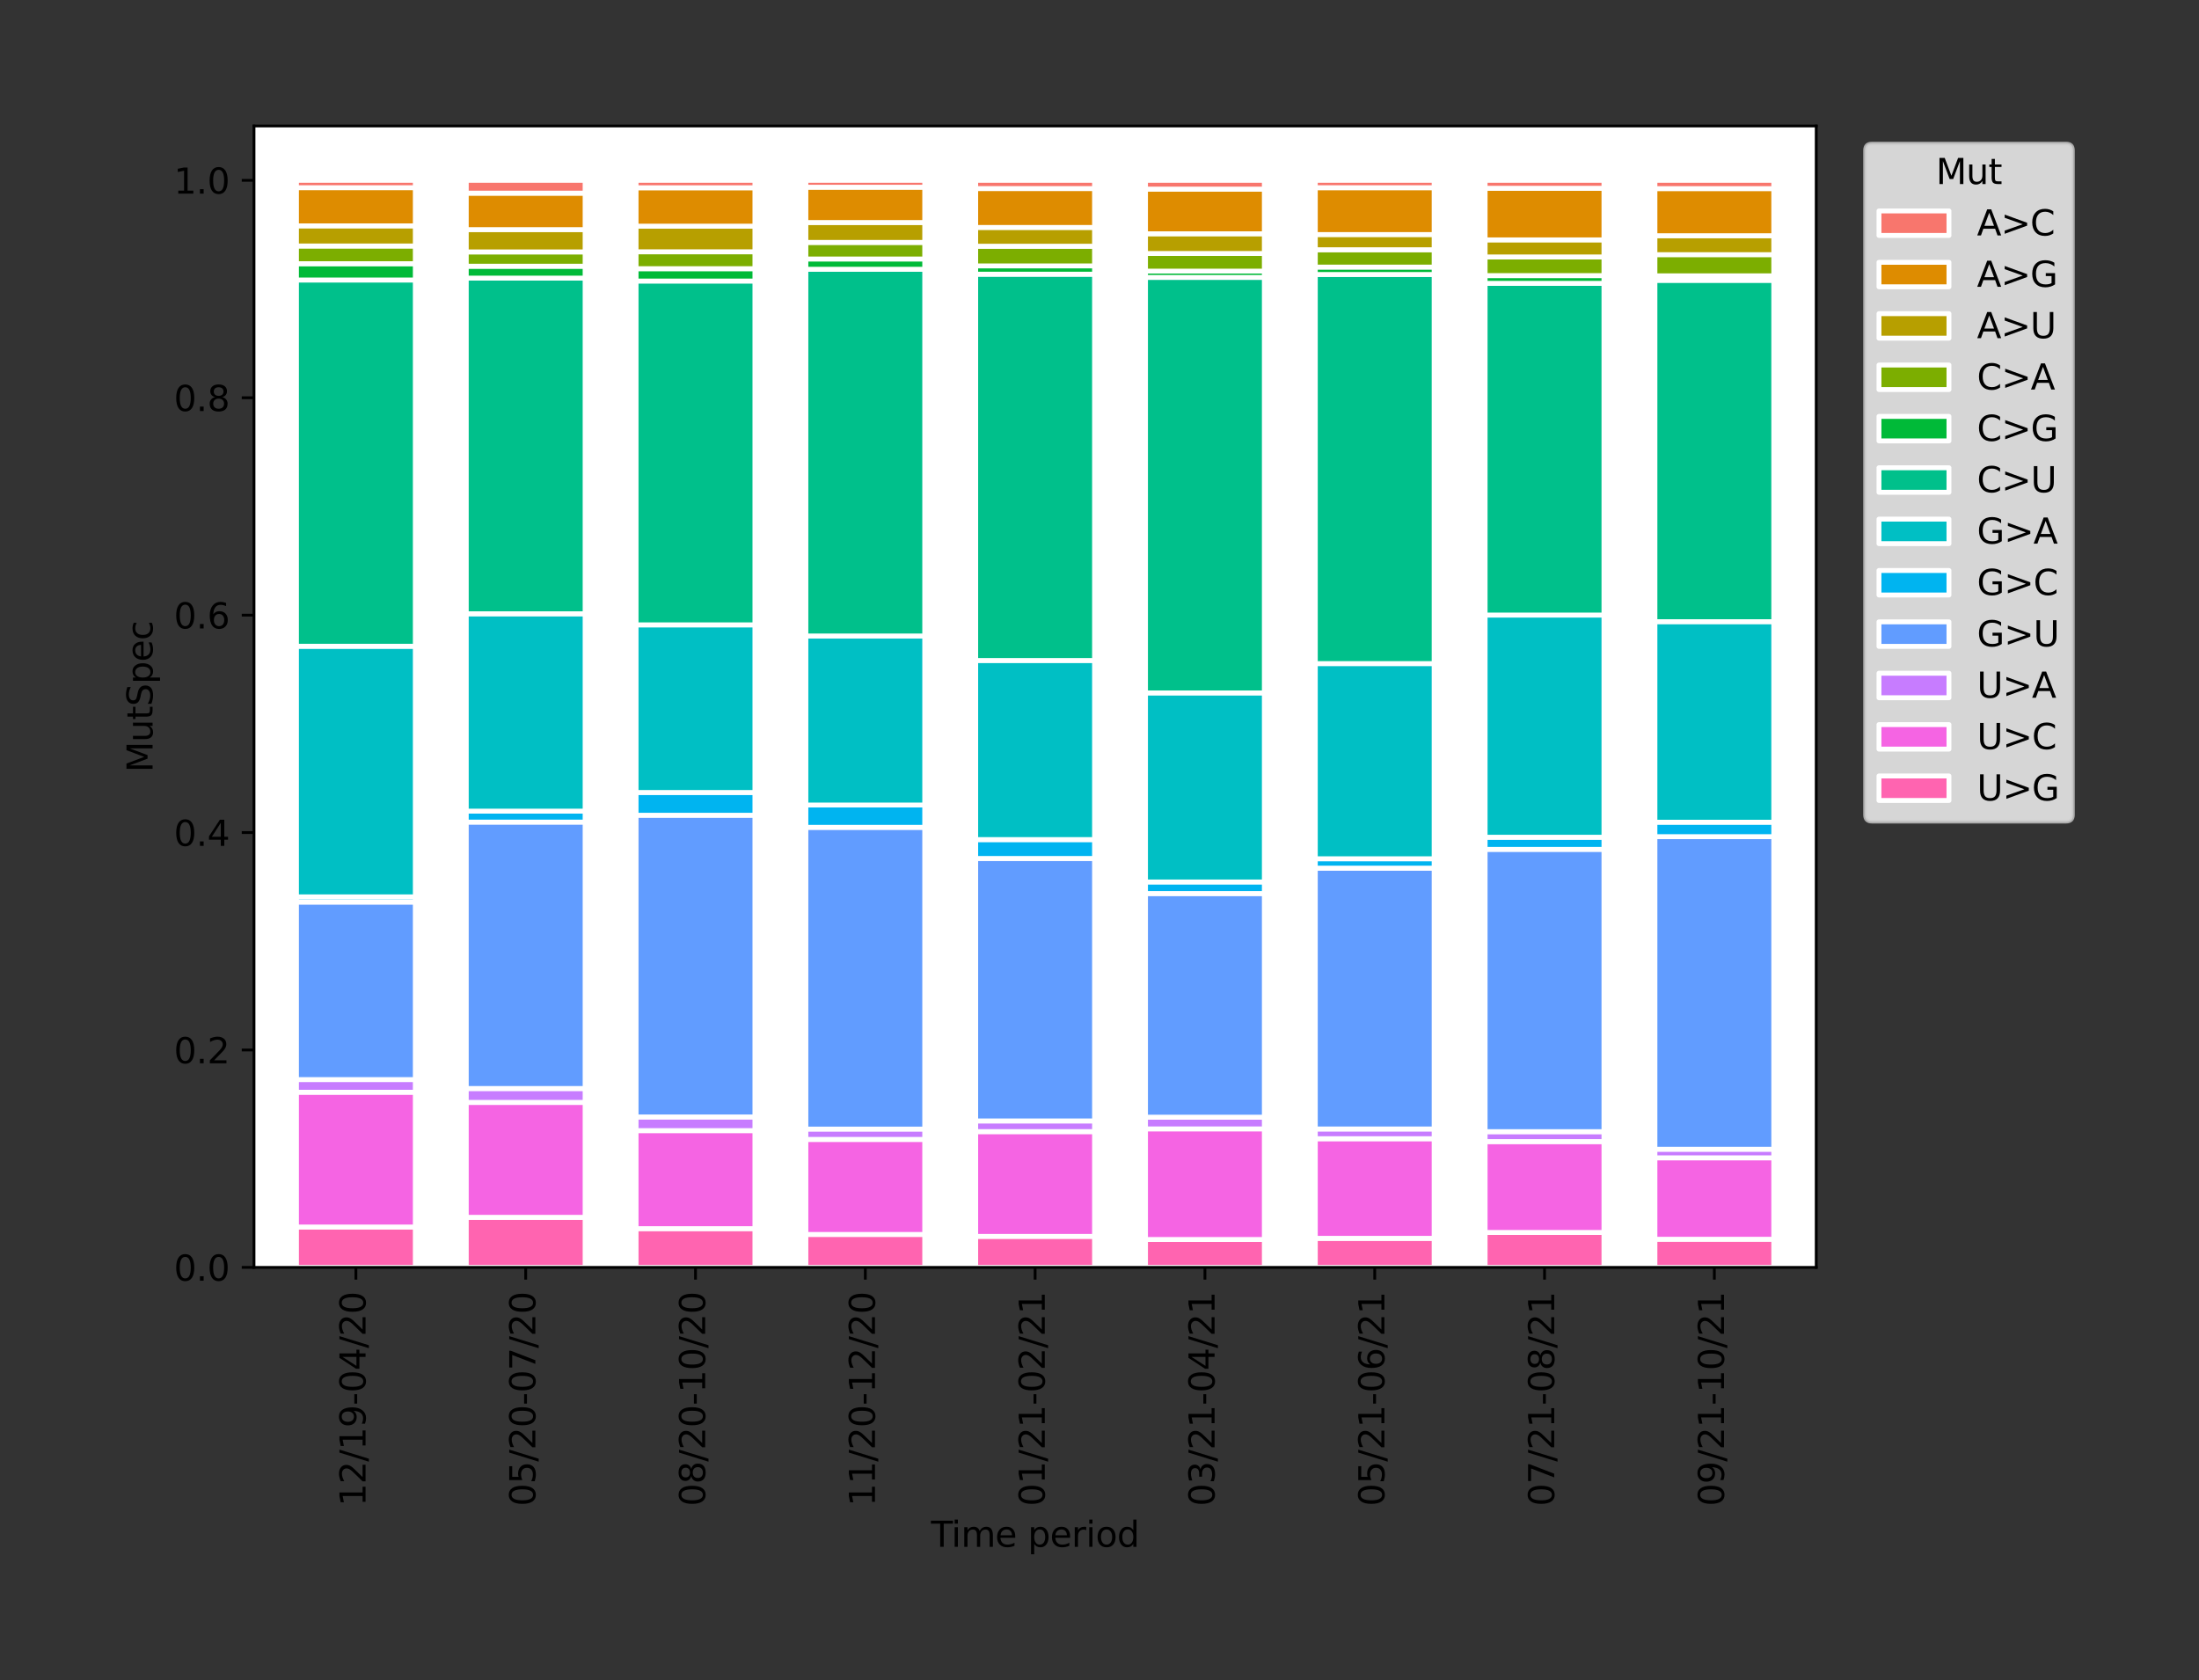 <?xml version="1.0" encoding="utf-8" standalone="no"?>
<!DOCTYPE svg PUBLIC "-//W3C//DTD SVG 1.1//EN"
  "http://www.w3.org/Graphics/SVG/1.1/DTD/svg11.dtd">
<svg height="480.083pt" version="1.1" viewBox="0 0 628.356 480.083" width="628.356pt" xmlns="http://www.w3.org/2000/svg" xmlns:xlink="http://www.w3.org/1999/xlink">
 <rect x="0" y="0" width="628.356" height="480.083" fill="#333333" stroke="none"/>
 <defs>
  <style type="text/css">*{stroke-linecap:butt;stroke-linejoin:round;}</style>
 </defs>
 <g id="figure_1">
  <g id="patch_1">
   <path d="M 0 480.083 
L 628.356 480.083 
L 628.356 0 
L 0 0 
z
" style="fill:none;"/>
  </g>
  <g id="axes_1">
   <g id="patch_2">
    <path d="M 72.581 362.16 
L 518.981 362.16 
L 518.981 36 
L 72.581 36 
z
" style="fill:#ffffff;"/>
   </g>
   <g id="patch_3">
    <path clip-path="url(#pe7a9ab1c5e)" d="M 84.712 362.16 
L 118.677 362.16 
L 118.677 350.618 
L 84.712 350.618 
z
" style="fill:#ff64b0;stroke:#ffffff;stroke-linejoin:miter;stroke-width:1.4;"/>
   </g>
   <g id="patch_4">
    <path clip-path="url(#pe7a9ab1c5e)" d="M 133.233 362.16 
L 167.199 362.16 
L 167.199 347.861 
L 133.233 347.861 
z
" style="fill:#ff64b0;stroke:#ffffff;stroke-linejoin:miter;stroke-width:1.4;"/>
   </g>
   <g id="patch_5">
    <path clip-path="url(#pe7a9ab1c5e)" d="M 181.755 362.16 
L 215.72 362.16 
L 215.72 351.083 
L 181.755 351.083 
z
" style="fill:#ff64b0;stroke:#ffffff;stroke-linejoin:miter;stroke-width:1.4;"/>
   </g>
   <g id="patch_6">
    <path clip-path="url(#pe7a9ab1c5e)" d="M 230.277 362.16 
L 264.242 362.16 
L 264.242 352.74 
L 230.277 352.74 
z
" style="fill:#ff64b0;stroke:#ffffff;stroke-linejoin:miter;stroke-width:1.4;"/>
   </g>
   <g id="patch_7">
    <path clip-path="url(#pe7a9ab1c5e)" d="M 278.799 362.16 
L 312.764 362.16 
L 312.764 353.298 
L 278.799 353.298 
z
" style="fill:#ff64b0;stroke:#ffffff;stroke-linejoin:miter;stroke-width:1.4;"/>
   </g>
   <g id="patch_8">
    <path clip-path="url(#pe7a9ab1c5e)" d="M 327.32 362.16 
L 361.286 362.16 
L 361.286 354.195 
L 327.32 354.195 
z
" style="fill:#ff64b0;stroke:#ffffff;stroke-linejoin:miter;stroke-width:1.4;"/>
   </g>
   <g id="patch_9">
    <path clip-path="url(#pe7a9ab1c5e)" d="M 375.842 362.16 
L 409.807 362.16 
L 409.807 353.86 
L 375.842 353.86 
z
" style="fill:#ff64b0;stroke:#ffffff;stroke-linejoin:miter;stroke-width:1.4;"/>
   </g>
   <g id="patch_10">
    <path clip-path="url(#pe7a9ab1c5e)" d="M 424.364 362.16 
L 458.329 362.16 
L 458.329 352.178 
L 424.364 352.178 
z
" style="fill:#ff64b0;stroke:#ffffff;stroke-linejoin:miter;stroke-width:1.4;"/>
   </g>
   <g id="patch_11">
    <path clip-path="url(#pe7a9ab1c5e)" d="M 472.886 362.16 
L 506.851 362.16 
L 506.851 354.113 
L 472.886 354.113 
z
" style="fill:#ff64b0;stroke:#ffffff;stroke-linejoin:miter;stroke-width:1.4;"/>
   </g>
   <g id="patch_12">
    <path clip-path="url(#pe7a9ab1c5e)" d="M 84.712 350.618 
L 118.677 350.618 
L 118.677 312.108 
L 84.712 312.108 
z
" style="fill:#f564e3;stroke:#ffffff;stroke-linejoin:miter;stroke-width:1.4;"/>
   </g>
   <g id="patch_13">
    <path clip-path="url(#pe7a9ab1c5e)" d="M 133.233 347.861 
L 167.199 347.861 
L 167.199 315.019 
L 133.233 315.019 
z
" style="fill:#f564e3;stroke:#ffffff;stroke-linejoin:miter;stroke-width:1.4;"/>
   </g>
   <g id="patch_14">
    <path clip-path="url(#pe7a9ab1c5e)" d="M 181.755 351.083 
L 215.72 351.083 
L 215.72 323.074 
L 181.755 323.074 
z
" style="fill:#f564e3;stroke:#ffffff;stroke-linejoin:miter;stroke-width:1.4;"/>
   </g>
   <g id="patch_15">
    <path clip-path="url(#pe7a9ab1c5e)" d="M 230.277 352.74 
L 264.242 352.74 
L 264.242 325.586 
L 230.277 325.586 
z
" style="fill:#f564e3;stroke:#ffffff;stroke-linejoin:miter;stroke-width:1.4;"/>
   </g>
   <g id="patch_16">
    <path clip-path="url(#pe7a9ab1c5e)" d="M 278.799 353.298 
L 312.764 353.298 
L 312.764 323.362 
L 278.799 323.362 
z
" style="fill:#f564e3;stroke:#ffffff;stroke-linejoin:miter;stroke-width:1.4;"/>
   </g>
   <g id="patch_17">
    <path clip-path="url(#pe7a9ab1c5e)" d="M 327.32 354.195 
L 361.286 354.195 
L 361.286 322.581 
L 327.32 322.581 
z
" style="fill:#f564e3;stroke:#ffffff;stroke-linejoin:miter;stroke-width:1.4;"/>
   </g>
   <g id="patch_18">
    <path clip-path="url(#pe7a9ab1c5e)" d="M 375.842 353.86 
L 409.807 353.86 
L 409.807 325.391 
L 375.842 325.391 
z
" style="fill:#f564e3;stroke:#ffffff;stroke-linejoin:miter;stroke-width:1.4;"/>
   </g>
   <g id="patch_19">
    <path clip-path="url(#pe7a9ab1c5e)" d="M 424.364 352.178 
L 458.329 352.178 
L 458.329 326.207 
L 424.364 326.207 
z
" style="fill:#f564e3;stroke:#ffffff;stroke-linejoin:miter;stroke-width:1.4;"/>
   </g>
   <g id="patch_20">
    <path clip-path="url(#pe7a9ab1c5e)" d="M 472.886 354.113 
L 506.851 354.113 
L 506.851 330.848 
L 472.886 330.848 
z
" style="fill:#f564e3;stroke:#ffffff;stroke-linejoin:miter;stroke-width:1.4;"/>
   </g>
   <g id="patch_21">
    <path clip-path="url(#pe7a9ab1c5e)" d="M 84.712 312.108 
L 118.677 312.108 
L 118.677 308.491 
L 84.712 308.491 
z
" style="fill:#c77cff;stroke:#ffffff;stroke-linejoin:miter;stroke-width:1.4;"/>
   </g>
   <g id="patch_22">
    <path clip-path="url(#pe7a9ab1c5e)" d="M 133.233 315.019 
L 167.199 315.019 
L 167.199 311.042 
L 133.233 311.042 
z
" style="fill:#c77cff;stroke:#ffffff;stroke-linejoin:miter;stroke-width:1.4;"/>
   </g>
   <g id="patch_23">
    <path clip-path="url(#pe7a9ab1c5e)" d="M 181.755 323.074 
L 215.72 323.074 
L 215.72 319.17 
L 181.755 319.17 
z
" style="fill:#c77cff;stroke:#ffffff;stroke-linejoin:miter;stroke-width:1.4;"/>
   </g>
   <g id="patch_24">
    <path clip-path="url(#pe7a9ab1c5e)" d="M 230.277 325.586 
L 264.242 325.586 
L 264.242 322.633 
L 230.277 322.633 
z
" style="fill:#c77cff;stroke:#ffffff;stroke-linejoin:miter;stroke-width:1.4;"/>
   </g>
   <g id="patch_25">
    <path clip-path="url(#pe7a9ab1c5e)" d="M 278.799 323.362 
L 312.764 323.362 
L 312.764 320.306 
L 278.799 320.306 
z
" style="fill:#c77cff;stroke:#ffffff;stroke-linejoin:miter;stroke-width:1.4;"/>
   </g>
   <g id="patch_26">
    <path clip-path="url(#pe7a9ab1c5e)" d="M 327.32 322.581 
L 361.286 322.581 
L 361.286 319.237 
L 327.32 319.237 
z
" style="fill:#c77cff;stroke:#ffffff;stroke-linejoin:miter;stroke-width:1.4;"/>
   </g>
   <g id="patch_27">
    <path clip-path="url(#pe7a9ab1c5e)" d="M 375.842 325.391 
L 409.807 325.391 
L 409.807 322.606 
L 375.842 322.606 
z
" style="fill:#c77cff;stroke:#ffffff;stroke-linejoin:miter;stroke-width:1.4;"/>
   </g>
   <g id="patch_28">
    <path clip-path="url(#pe7a9ab1c5e)" d="M 424.364 326.207 
L 458.329 326.207 
L 458.329 323.377 
L 424.364 323.377 
z
" style="fill:#c77cff;stroke:#ffffff;stroke-linejoin:miter;stroke-width:1.4;"/>
   </g>
   <g id="patch_29">
    <path clip-path="url(#pe7a9ab1c5e)" d="M 472.886 330.848 
L 506.851 330.848 
L 506.851 328.395 
L 472.886 328.395 
z
" style="fill:#c77cff;stroke:#ffffff;stroke-linejoin:miter;stroke-width:1.4;"/>
   </g>
   <g id="patch_30">
    <path clip-path="url(#pe7a9ab1c5e)" d="M 84.712 308.491 
L 118.677 308.491 
L 118.677 257.77 
L 84.712 257.77 
z
" style="fill:#619cff;stroke:#ffffff;stroke-linejoin:miter;stroke-width:1.4;"/>
   </g>
   <g id="patch_31">
    <path clip-path="url(#pe7a9ab1c5e)" d="M 133.233 311.042 
L 167.199 311.042 
L 167.199 234.91 
L 133.233 234.91 
z
" style="fill:#619cff;stroke:#ffffff;stroke-linejoin:miter;stroke-width:1.4;"/>
   </g>
   <g id="patch_32">
    <path clip-path="url(#pe7a9ab1c5e)" d="M 181.755 319.17 
L 215.72 319.17 
L 215.72 232.95 
L 181.755 232.95 
z
" style="fill:#619cff;stroke:#ffffff;stroke-linejoin:miter;stroke-width:1.4;"/>
   </g>
   <g id="patch_33">
    <path clip-path="url(#pe7a9ab1c5e)" d="M 230.277 322.633 
L 264.242 322.633 
L 264.242 236.41 
L 230.277 236.41 
z
" style="fill:#619cff;stroke:#ffffff;stroke-linejoin:miter;stroke-width:1.4;"/>
   </g>
   <g id="patch_34">
    <path clip-path="url(#pe7a9ab1c5e)" d="M 278.799 320.306 
L 312.764 320.306 
L 312.764 245.307 
L 278.799 245.307 
z
" style="fill:#619cff;stroke:#ffffff;stroke-linejoin:miter;stroke-width:1.4;"/>
   </g>
   <g id="patch_35">
    <path clip-path="url(#pe7a9ab1c5e)" d="M 327.32 319.237 
L 361.286 319.237 
L 361.286 255.33 
L 327.32 255.33 
z
" style="fill:#619cff;stroke:#ffffff;stroke-linejoin:miter;stroke-width:1.4;"/>
   </g>
   <g id="patch_36">
    <path clip-path="url(#pe7a9ab1c5e)" d="M 375.842 322.606 
L 409.807 322.606 
L 409.807 248.071 
L 375.842 248.071 
z
" style="fill:#619cff;stroke:#ffffff;stroke-linejoin:miter;stroke-width:1.4;"/>
   </g>
   <g id="patch_37">
    <path clip-path="url(#pe7a9ab1c5e)" d="M 424.364 323.377 
L 458.329 323.377 
L 458.329 242.707 
L 424.364 242.707 
z
" style="fill:#619cff;stroke:#ffffff;stroke-linejoin:miter;stroke-width:1.4;"/>
   </g>
   <g id="patch_38">
    <path clip-path="url(#pe7a9ab1c5e)" d="M 472.886 328.395 
L 506.851 328.395 
L 506.851 239.068 
L 472.886 239.068 
z
" style="fill:#619cff;stroke:#ffffff;stroke-linejoin:miter;stroke-width:1.4;"/>
   </g>
   <g id="patch_39">
    <path clip-path="url(#pe7a9ab1c5e)" d="M 84.712 257.77 
L 118.677 257.77 
L 118.677 256.278 
L 84.712 256.278 
z
" style="fill:#00b4f0;stroke:#ffffff;stroke-linejoin:miter;stroke-width:1.4;"/>
   </g>
   <g id="patch_40">
    <path clip-path="url(#pe7a9ab1c5e)" d="M 133.233 234.91 
L 167.199 234.91 
L 167.199 231.777 
L 133.233 231.777 
z
" style="fill:#00b4f0;stroke:#ffffff;stroke-linejoin:miter;stroke-width:1.4;"/>
   </g>
   <g id="patch_41">
    <path clip-path="url(#pe7a9ab1c5e)" d="M 181.755 232.95 
L 215.72 232.95 
L 215.72 226.449 
L 181.755 226.449 
z
" style="fill:#00b4f0;stroke:#ffffff;stroke-linejoin:miter;stroke-width:1.4;"/>
   </g>
   <g id="patch_42">
    <path clip-path="url(#pe7a9ab1c5e)" d="M 230.277 236.41 
L 264.242 236.41 
L 264.242 230.039 
L 230.277 230.039 
z
" style="fill:#00b4f0;stroke:#ffffff;stroke-linejoin:miter;stroke-width:1.4;"/>
   </g>
   <g id="patch_43">
    <path clip-path="url(#pe7a9ab1c5e)" d="M 278.799 245.307 
L 312.764 245.307 
L 312.764 239.911 
L 278.799 239.911 
z
" style="fill:#00b4f0;stroke:#ffffff;stroke-linejoin:miter;stroke-width:1.4;"/>
   </g>
   <g id="patch_44">
    <path clip-path="url(#pe7a9ab1c5e)" d="M 327.32 255.33 
L 361.286 255.33 
L 361.286 252.022 
L 327.32 252.022 
z
" style="fill:#00b4f0;stroke:#ffffff;stroke-linejoin:miter;stroke-width:1.4;"/>
   </g>
   <g id="patch_45">
    <path clip-path="url(#pe7a9ab1c5e)" d="M 375.842 248.071 
L 409.807 248.071 
L 409.807 245.391 
L 375.842 245.391 
z
" style="fill:#00b4f0;stroke:#ffffff;stroke-linejoin:miter;stroke-width:1.4;"/>
   </g>
   <g id="patch_46">
    <path clip-path="url(#pe7a9ab1c5e)" d="M 424.364 242.707 
L 458.329 242.707 
L 458.329 239.241 
L 424.364 239.241 
z
" style="fill:#00b4f0;stroke:#ffffff;stroke-linejoin:miter;stroke-width:1.4;"/>
   </g>
   <g id="patch_47">
    <path clip-path="url(#pe7a9ab1c5e)" d="M 472.886 239.068 
L 506.851 239.068 
L 506.851 234.944 
L 472.886 234.944 
z
" style="fill:#00b4f0;stroke:#ffffff;stroke-linejoin:miter;stroke-width:1.4;"/>
   </g>
   <g id="patch_48">
    <path clip-path="url(#pe7a9ab1c5e)" d="M 84.712 256.278 
L 118.677 256.278 
L 118.677 184.672 
L 84.712 184.672 
z
" style="fill:#00bfc4;stroke:#ffffff;stroke-linejoin:miter;stroke-width:1.4;"/>
   </g>
   <g id="patch_49">
    <path clip-path="url(#pe7a9ab1c5e)" d="M 133.233 231.777 
L 167.199 231.777 
L 167.199 175.383 
L 133.233 175.383 
z
" style="fill:#00bfc4;stroke:#ffffff;stroke-linejoin:miter;stroke-width:1.4;"/>
   </g>
   <g id="patch_50">
    <path clip-path="url(#pe7a9ab1c5e)" d="M 181.755 226.449 
L 215.72 226.449 
L 215.72 178.549 
L 181.755 178.549 
z
" style="fill:#00bfc4;stroke:#ffffff;stroke-linejoin:miter;stroke-width:1.4;"/>
   </g>
   <g id="patch_51">
    <path clip-path="url(#pe7a9ab1c5e)" d="M 230.277 230.039 
L 264.242 230.039 
L 264.242 181.725 
L 230.277 181.725 
z
" style="fill:#00bfc4;stroke:#ffffff;stroke-linejoin:miter;stroke-width:1.4;"/>
   </g>
   <g id="patch_52">
    <path clip-path="url(#pe7a9ab1c5e)" d="M 278.799 239.911 
L 312.764 239.911 
L 312.764 188.73 
L 278.799 188.73 
z
" style="fill:#00bfc4;stroke:#ffffff;stroke-linejoin:miter;stroke-width:1.4;"/>
   </g>
   <g id="patch_53">
    <path clip-path="url(#pe7a9ab1c5e)" d="M 327.32 252.022 
L 361.286 252.022 
L 361.286 197.996 
L 327.32 197.996 
z
" style="fill:#00bfc4;stroke:#ffffff;stroke-linejoin:miter;stroke-width:1.4;"/>
   </g>
   <g id="patch_54">
    <path clip-path="url(#pe7a9ab1c5e)" d="M 375.842 245.391 
L 409.807 245.391 
L 409.807 189.618 
L 375.842 189.618 
z
" style="fill:#00bfc4;stroke:#ffffff;stroke-linejoin:miter;stroke-width:1.4;"/>
   </g>
   <g id="patch_55">
    <path clip-path="url(#pe7a9ab1c5e)" d="M 424.364 239.241 
L 458.329 239.241 
L 458.329 175.759 
L 424.364 175.759 
z
" style="fill:#00bfc4;stroke:#ffffff;stroke-linejoin:miter;stroke-width:1.4;"/>
   </g>
   <g id="patch_56">
    <path clip-path="url(#pe7a9ab1c5e)" d="M 472.886 234.944 
L 506.851 234.944 
L 506.851 177.644 
L 472.886 177.644 
z
" style="fill:#00bfc4;stroke:#ffffff;stroke-linejoin:miter;stroke-width:1.4;"/>
   </g>
   <g id="patch_57">
    <path clip-path="url(#pe7a9ab1c5e)" d="M 84.712 184.672 
L 118.677 184.672 
L 118.677 80.013 
L 84.712 80.013 
z
" style="fill:#00c08b;stroke:#ffffff;stroke-linejoin:miter;stroke-width:1.4;"/>
   </g>
   <g id="patch_58">
    <path clip-path="url(#pe7a9ab1c5e)" d="M 133.233 175.383 
L 167.199 175.383 
L 167.199 79.47 
L 133.233 79.47 
z
" style="fill:#00c08b;stroke:#ffffff;stroke-linejoin:miter;stroke-width:1.4;"/>
   </g>
   <g id="patch_59">
    <path clip-path="url(#pe7a9ab1c5e)" d="M 181.755 178.549 
L 215.72 178.549 
L 215.72 80.306 
L 181.755 80.306 
z
" style="fill:#00c08b;stroke:#ffffff;stroke-linejoin:miter;stroke-width:1.4;"/>
   </g>
   <g id="patch_60">
    <path clip-path="url(#pe7a9ab1c5e)" d="M 230.277 181.725 
L 264.242 181.725 
L 264.242 76.94 
L 230.277 76.94 
z
" style="fill:#00c08b;stroke:#ffffff;stroke-linejoin:miter;stroke-width:1.4;"/>
   </g>
   <g id="patch_61">
    <path clip-path="url(#pe7a9ab1c5e)" d="M 278.799 188.73 
L 312.764 188.73 
L 312.764 78.347 
L 278.799 78.347 
z
" style="fill:#00c08b;stroke:#ffffff;stroke-linejoin:miter;stroke-width:1.4;"/>
   </g>
   <g id="patch_62">
    <path clip-path="url(#pe7a9ab1c5e)" d="M 327.32 197.996 
L 361.286 197.996 
L 361.286 79.268 
L 327.32 79.268 
z
" style="fill:#00c08b;stroke:#ffffff;stroke-linejoin:miter;stroke-width:1.4;"/>
   </g>
   <g id="patch_63">
    <path clip-path="url(#pe7a9ab1c5e)" d="M 375.842 189.618 
L 409.807 189.618 
L 409.807 78.43 
L 375.842 78.43 
z
" style="fill:#00c08b;stroke:#ffffff;stroke-linejoin:miter;stroke-width:1.4;"/>
   </g>
   <g id="patch_64">
    <path clip-path="url(#pe7a9ab1c5e)" d="M 424.364 175.759 
L 458.329 175.759 
L 458.329 80.967 
L 424.364 80.967 
z
" style="fill:#00c08b;stroke:#ffffff;stroke-linejoin:miter;stroke-width:1.4;"/>
   </g>
   <g id="patch_65">
    <path clip-path="url(#pe7a9ab1c5e)" d="M 472.886 177.644 
L 506.851 177.644 
L 506.851 80.1 
L 472.886 80.1 
z
" style="fill:#00c08b;stroke:#ffffff;stroke-linejoin:miter;stroke-width:1.4;"/>
   </g>
   <g id="patch_66">
    <path clip-path="url(#pe7a9ab1c5e)" d="M 84.712 80.013 
L 118.677 80.013 
L 118.677 75.357 
L 84.712 75.357 
z
" style="fill:#00ba38;stroke:#ffffff;stroke-linejoin:miter;stroke-width:1.4;"/>
   </g>
   <g id="patch_67">
    <path clip-path="url(#pe7a9ab1c5e)" d="M 133.233 79.47 
L 167.199 79.47 
L 167.199 76.069 
L 133.233 76.069 
z
" style="fill:#00ba38;stroke:#ffffff;stroke-linejoin:miter;stroke-width:1.4;"/>
   </g>
   <g id="patch_68">
    <path clip-path="url(#pe7a9ab1c5e)" d="M 181.755 80.306 
L 215.72 80.306 
L 215.72 76.778 
L 181.755 76.778 
z
" style="fill:#00ba38;stroke:#ffffff;stroke-linejoin:miter;stroke-width:1.4;"/>
   </g>
   <g id="patch_69">
    <path clip-path="url(#pe7a9ab1c5e)" d="M 230.277 76.94 
L 264.242 76.94 
L 264.242 74.001 
L 230.277 74.001 
z
" style="fill:#00ba38;stroke:#ffffff;stroke-linejoin:miter;stroke-width:1.4;"/>
   </g>
   <g id="patch_70">
    <path clip-path="url(#pe7a9ab1c5e)" d="M 278.799 78.347 
L 312.764 78.347 
L 312.764 75.98 
L 278.799 75.98 
z
" style="fill:#00ba38;stroke:#ffffff;stroke-linejoin:miter;stroke-width:1.4;"/>
   </g>
   <g id="patch_71">
    <path clip-path="url(#pe7a9ab1c5e)" d="M 327.32 79.268 
L 361.286 79.268 
L 361.286 77.473 
L 327.32 77.473 
z
" style="fill:#00ba38;stroke:#ffffff;stroke-linejoin:miter;stroke-width:1.4;"/>
   </g>
   <g id="patch_72">
    <path clip-path="url(#pe7a9ab1c5e)" d="M 375.842 78.43 
L 409.807 78.43 
L 409.807 76.317 
L 375.842 76.317 
z
" style="fill:#00ba38;stroke:#ffffff;stroke-linejoin:miter;stroke-width:1.4;"/>
   </g>
   <g id="patch_73">
    <path clip-path="url(#pe7a9ab1c5e)" d="M 424.364 80.967 
L 458.329 80.967 
L 458.329 78.759 
L 424.364 78.759 
z
" style="fill:#00ba38;stroke:#ffffff;stroke-linejoin:miter;stroke-width:1.4;"/>
   </g>
   <g id="patch_74">
    <path clip-path="url(#pe7a9ab1c5e)" d="M 472.886 80.1 
L 506.851 80.1 
L 506.851 78.814 
L 472.886 78.814 
z
" style="fill:#00ba38;stroke:#ffffff;stroke-linejoin:miter;stroke-width:1.4;"/>
   </g>
   <g id="patch_75">
    <path clip-path="url(#pe7a9ab1c5e)" d="M 84.712 75.357 
L 118.677 75.357 
L 118.677 70.296 
L 84.712 70.296 
z
" style="fill:#7cae00;stroke:#ffffff;stroke-linejoin:miter;stroke-width:1.4;"/>
   </g>
   <g id="patch_76">
    <path clip-path="url(#pe7a9ab1c5e)" d="M 133.233 76.069 
L 167.199 76.069 
L 167.199 71.988 
L 133.233 71.988 
z
" style="fill:#7cae00;stroke:#ffffff;stroke-linejoin:miter;stroke-width:1.4;"/>
   </g>
   <g id="patch_77">
    <path clip-path="url(#pe7a9ab1c5e)" d="M 181.755 76.778 
L 215.72 76.778 
L 215.72 71.949 
L 181.755 71.949 
z
" style="fill:#7cae00;stroke:#ffffff;stroke-linejoin:miter;stroke-width:1.4;"/>
   </g>
   <g id="patch_78">
    <path clip-path="url(#pe7a9ab1c5e)" d="M 230.277 74.001 
L 264.242 74.001 
L 264.242 69.274 
L 230.277 69.274 
z
" style="fill:#7cae00;stroke:#ffffff;stroke-linejoin:miter;stroke-width:1.4;"/>
   </g>
   <g id="patch_79">
    <path clip-path="url(#pe7a9ab1c5e)" d="M 278.799 75.98 
L 312.764 75.98 
L 312.764 70.359 
L 278.799 70.359 
z
" style="fill:#7cae00;stroke:#ffffff;stroke-linejoin:miter;stroke-width:1.4;"/>
   </g>
   <g id="patch_80">
    <path clip-path="url(#pe7a9ab1c5e)" d="M 327.32 77.473 
L 361.286 77.473 
L 361.286 72.432 
L 327.32 72.432 
z
" style="fill:#7cae00;stroke:#ffffff;stroke-linejoin:miter;stroke-width:1.4;"/>
   </g>
   <g id="patch_81">
    <path clip-path="url(#pe7a9ab1c5e)" d="M 375.842 76.317 
L 409.807 76.317 
L 409.807 71.364 
L 375.842 71.364 
z
" style="fill:#7cae00;stroke:#ffffff;stroke-linejoin:miter;stroke-width:1.4;"/>
   </g>
   <g id="patch_82">
    <path clip-path="url(#pe7a9ab1c5e)" d="M 424.364 78.759 
L 458.329 78.759 
L 458.329 73.423 
L 424.364 73.423 
z
" style="fill:#7cae00;stroke:#ffffff;stroke-linejoin:miter;stroke-width:1.4;"/>
   </g>
   <g id="patch_83">
    <path clip-path="url(#pe7a9ab1c5e)" d="M 472.886 78.814 
L 506.851 78.814 
L 506.851 72.765 
L 472.886 72.765 
z
" style="fill:#7cae00;stroke:#ffffff;stroke-linejoin:miter;stroke-width:1.4;"/>
   </g>
   <g id="patch_84">
    <path clip-path="url(#pe7a9ab1c5e)" d="M 84.712 70.296 
L 118.677 70.296 
L 118.677 64.536 
L 84.712 64.536 
z
" style="fill:#b79f00;stroke:#ffffff;stroke-linejoin:miter;stroke-width:1.4;"/>
   </g>
   <g id="patch_85">
    <path clip-path="url(#pe7a9ab1c5e)" d="M 133.233 71.988 
L 167.199 71.988 
L 167.199 65.609 
L 133.233 65.609 
z
" style="fill:#b79f00;stroke:#ffffff;stroke-linejoin:miter;stroke-width:1.4;"/>
   </g>
   <g id="patch_86">
    <path clip-path="url(#pe7a9ab1c5e)" d="M 181.755 71.949 
L 215.72 71.949 
L 215.72 64.623 
L 181.755 64.623 
z
" style="fill:#b79f00;stroke:#ffffff;stroke-linejoin:miter;stroke-width:1.4;"/>
   </g>
   <g id="patch_87">
    <path clip-path="url(#pe7a9ab1c5e)" d="M 230.277 69.274 
L 264.242 69.274 
L 264.242 63.584 
L 230.277 63.584 
z
" style="fill:#b79f00;stroke:#ffffff;stroke-linejoin:miter;stroke-width:1.4;"/>
   </g>
   <g id="patch_88">
    <path clip-path="url(#pe7a9ab1c5e)" d="M 278.799 70.359 
L 312.764 70.359 
L 312.764 64.989 
L 278.799 64.989 
z
" style="fill:#b79f00;stroke:#ffffff;stroke-linejoin:miter;stroke-width:1.4;"/>
   </g>
   <g id="patch_89">
    <path clip-path="url(#pe7a9ab1c5e)" d="M 327.32 72.432 
L 361.286 72.432 
L 361.286 66.795 
L 327.32 66.795 
z
" style="fill:#b79f00;stroke:#ffffff;stroke-linejoin:miter;stroke-width:1.4;"/>
   </g>
   <g id="patch_90">
    <path clip-path="url(#pe7a9ab1c5e)" d="M 375.842 71.364 
L 409.807 71.364 
L 409.807 67.018 
L 375.842 67.018 
z
" style="fill:#b79f00;stroke:#ffffff;stroke-linejoin:miter;stroke-width:1.4;"/>
   </g>
   <g id="patch_91">
    <path clip-path="url(#pe7a9ab1c5e)" d="M 424.364 73.423 
L 458.329 73.423 
L 458.329 68.54 
L 424.364 68.54 
z
" style="fill:#b79f00;stroke:#ffffff;stroke-linejoin:miter;stroke-width:1.4;"/>
   </g>
   <g id="patch_92">
    <path clip-path="url(#pe7a9ab1c5e)" d="M 472.886 72.765 
L 506.851 72.765 
L 506.851 67.364 
L 472.886 67.364 
z
" style="fill:#b79f00;stroke:#ffffff;stroke-linejoin:miter;stroke-width:1.4;"/>
   </g>
   <g id="patch_93">
    <path clip-path="url(#pe7a9ab1c5e)" d="M 84.712 64.536 
L 118.677 64.536 
L 118.677 53.626 
L 84.712 53.626 
z
" style="fill:#de8c00;stroke:#ffffff;stroke-linejoin:miter;stroke-width:1.4;"/>
   </g>
   <g id="patch_94">
    <path clip-path="url(#pe7a9ab1c5e)" d="M 133.233 65.609 
L 167.199 65.609 
L 167.199 55.197 
L 133.233 55.197 
z
" style="fill:#de8c00;stroke:#ffffff;stroke-linejoin:miter;stroke-width:1.4;"/>
   </g>
   <g id="patch_95">
    <path clip-path="url(#pe7a9ab1c5e)" d="M 181.755 64.623 
L 215.72 64.623 
L 215.72 53.653 
L 181.755 53.653 
z
" style="fill:#de8c00;stroke:#ffffff;stroke-linejoin:miter;stroke-width:1.4;"/>
   </g>
   <g id="patch_96">
    <path clip-path="url(#pe7a9ab1c5e)" d="M 230.277 63.584 
L 264.242 63.584 
L 264.242 53.495 
L 230.277 53.495 
z
" style="fill:#de8c00;stroke:#ffffff;stroke-linejoin:miter;stroke-width:1.4;"/>
   </g>
   <g id="patch_97">
    <path clip-path="url(#pe7a9ab1c5e)" d="M 278.799 64.989 
L 312.764 64.989 
L 312.764 53.878 
L 278.799 53.878 
z
" style="fill:#de8c00;stroke:#ffffff;stroke-linejoin:miter;stroke-width:1.4;"/>
   </g>
   <g id="patch_98">
    <path clip-path="url(#pe7a9ab1c5e)" d="M 327.32 66.795 
L 361.286 66.795 
L 361.286 54.032 
L 327.32 54.032 
z
" style="fill:#de8c00;stroke:#ffffff;stroke-linejoin:miter;stroke-width:1.4;"/>
   </g>
   <g id="patch_99">
    <path clip-path="url(#pe7a9ab1c5e)" d="M 375.842 67.018 
L 409.807 67.018 
L 409.807 53.637 
L 375.842 53.637 
z
" style="fill:#de8c00;stroke:#ffffff;stroke-linejoin:miter;stroke-width:1.4;"/>
   </g>
   <g id="patch_100">
    <path clip-path="url(#pe7a9ab1c5e)" d="M 424.364 68.54 
L 458.329 68.54 
L 458.329 53.799 
L 424.364 53.799 
z
" style="fill:#de8c00;stroke:#ffffff;stroke-linejoin:miter;stroke-width:1.4;"/>
   </g>
   <g id="patch_101">
    <path clip-path="url(#pe7a9ab1c5e)" d="M 472.886 67.364 
L 506.851 67.364 
L 506.851 53.893 
L 472.886 53.893 
z
" style="fill:#de8c00;stroke:#ffffff;stroke-linejoin:miter;stroke-width:1.4;"/>
   </g>
   <g id="patch_102">
    <path clip-path="url(#pe7a9ab1c5e)" d="M 84.712 53.626 
L 118.677 53.626 
L 118.677 51.531 
L 84.712 51.531 
z
" style="fill:#f8766d;stroke:#ffffff;stroke-linejoin:miter;stroke-width:1.4;"/>
   </g>
   <g id="patch_103">
    <path clip-path="url(#pe7a9ab1c5e)" d="M 133.233 55.197 
L 167.199 55.197 
L 167.199 51.531 
L 133.233 51.531 
z
" style="fill:#f8766d;stroke:#ffffff;stroke-linejoin:miter;stroke-width:1.4;"/>
   </g>
   <g id="patch_104">
    <path clip-path="url(#pe7a9ab1c5e)" d="M 181.755 53.653 
L 215.72 53.653 
L 215.72 51.531 
L 181.755 51.531 
z
" style="fill:#f8766d;stroke:#ffffff;stroke-linejoin:miter;stroke-width:1.4;"/>
   </g>
   <g id="patch_105">
    <path clip-path="url(#pe7a9ab1c5e)" d="M 230.277 53.495 
L 264.242 53.495 
L 264.242 51.531 
L 230.277 51.531 
z
" style="fill:#f8766d;stroke:#ffffff;stroke-linejoin:miter;stroke-width:1.4;"/>
   </g>
   <g id="patch_106">
    <path clip-path="url(#pe7a9ab1c5e)" d="M 278.799 53.878 
L 312.764 53.878 
L 312.764 51.531 
L 278.799 51.531 
z
" style="fill:#f8766d;stroke:#ffffff;stroke-linejoin:miter;stroke-width:1.4;"/>
   </g>
   <g id="patch_107">
    <path clip-path="url(#pe7a9ab1c5e)" d="M 327.32 54.032 
L 361.286 54.032 
L 361.286 51.531 
L 327.32 51.531 
z
" style="fill:#f8766d;stroke:#ffffff;stroke-linejoin:miter;stroke-width:1.4;"/>
   </g>
   <g id="patch_108">
    <path clip-path="url(#pe7a9ab1c5e)" d="M 375.842 53.637 
L 409.807 53.637 
L 409.807 51.531 
L 375.842 51.531 
z
" style="fill:#f8766d;stroke:#ffffff;stroke-linejoin:miter;stroke-width:1.4;"/>
   </g>
   <g id="patch_109">
    <path clip-path="url(#pe7a9ab1c5e)" d="M 424.364 53.799 
L 458.329 53.799 
L 458.329 51.531 
L 424.364 51.531 
z
" style="fill:#f8766d;stroke:#ffffff;stroke-linejoin:miter;stroke-width:1.4;"/>
   </g>
   <g id="patch_110">
    <path clip-path="url(#pe7a9ab1c5e)" d="M 472.886 53.893 
L 506.851 53.893 
L 506.851 51.531 
L 472.886 51.531 
z
" style="fill:#f8766d;stroke:#ffffff;stroke-linejoin:miter;stroke-width:1.4;"/>
   </g>
   <g id="matplotlib.axis_1">
    <g id="xtick_1">
     <g id="line2d_1">
      <defs>
       <path d="M 0 0 
L 0 3.5 
" id="m74b8f93f18" style="stroke:#000000;stroke-width:0.8;"/>
      </defs>
      <g>
       <use style="stroke:#000000;stroke-width:0.8;" x="101.694" xlink:href="#m74b8f93f18" y="362.16"/>
      </g>
     </g>
     <g id="text_1">
      <!-- 12/19-04/20 -->
      <g transform="translate(104.454 430.405)rotate(-90)scale(0.1 -0.1)">
       <defs>
        <path d="M 794 531 
L 1825 531 
L 1825 4091 
L 703 3866 
L 703 4441 
L 1819 4666 
L 2450 4666 
L 2450 531 
L 3481 531 
L 3481 0 
L 794 0 
L 794 531 
z
" id="DejaVuSans-31" transform="scale(0.016)"/>
        <path d="M 1228 531 
L 3431 531 
L 3431 0 
L 469 0 
L 469 531 
Q 828 903 1448 1529 
Q 2069 2156 2228 2338 
Q 2531 2678 2651 2914 
Q 2772 3150 2772 3378 
Q 2772 3750 2511 3984 
Q 2250 4219 1831 4219 
Q 1534 4219 1204 4116 
Q 875 4013 500 3803 
L 500 4441 
Q 881 4594 1212 4672 
Q 1544 4750 1819 4750 
Q 2544 4750 2975 4387 
Q 3406 4025 3406 3419 
Q 3406 3131 3298 2873 
Q 3191 2616 2906 2266 
Q 2828 2175 2409 1742 
Q 1991 1309 1228 531 
z
" id="DejaVuSans-32" transform="scale(0.016)"/>
        <path d="M 1625 4666 
L 2156 4666 
L 531 -594 
L 0 -594 
L 1625 4666 
z
" id="DejaVuSans-2f" transform="scale(0.016)"/>
        <path d="M 703 97 
L 703 672 
Q 941 559 1184 500 
Q 1428 441 1663 441 
Q 2288 441 2617 861 
Q 2947 1281 2994 2138 
Q 2813 1869 2534 1725 
Q 2256 1581 1919 1581 
Q 1219 1581 811 2004 
Q 403 2428 403 3163 
Q 403 3881 828 4315 
Q 1253 4750 1959 4750 
Q 2769 4750 3195 4129 
Q 3622 3509 3622 2328 
Q 3622 1225 3098 567 
Q 2575 -91 1691 -91 
Q 1453 -91 1209 -44 
Q 966 3 703 97 
z
M 1959 2075 
Q 2384 2075 2632 2365 
Q 2881 2656 2881 3163 
Q 2881 3666 2632 3958 
Q 2384 4250 1959 4250 
Q 1534 4250 1286 3958 
Q 1038 3666 1038 3163 
Q 1038 2656 1286 2365 
Q 1534 2075 1959 2075 
z
" id="DejaVuSans-39" transform="scale(0.016)"/>
        <path d="M 313 2009 
L 1997 2009 
L 1997 1497 
L 313 1497 
L 313 2009 
z
" id="DejaVuSans-2d" transform="scale(0.016)"/>
        <path d="M 2034 4250 
Q 1547 4250 1301 3770 
Q 1056 3291 1056 2328 
Q 1056 1369 1301 889 
Q 1547 409 2034 409 
Q 2525 409 2770 889 
Q 3016 1369 3016 2328 
Q 3016 3291 2770 3770 
Q 2525 4250 2034 4250 
z
M 2034 4750 
Q 2819 4750 3233 4129 
Q 3647 3509 3647 2328 
Q 3647 1150 3233 529 
Q 2819 -91 2034 -91 
Q 1250 -91 836 529 
Q 422 1150 422 2328 
Q 422 3509 836 4129 
Q 1250 4750 2034 4750 
z
" id="DejaVuSans-30" transform="scale(0.016)"/>
        <path d="M 2419 4116 
L 825 1625 
L 2419 1625 
L 2419 4116 
z
M 2253 4666 
L 3047 4666 
L 3047 1625 
L 3713 1625 
L 3713 1100 
L 3047 1100 
L 3047 0 
L 2419 0 
L 2419 1100 
L 313 1100 
L 313 1709 
L 2253 4666 
z
" id="DejaVuSans-34" transform="scale(0.016)"/>
       </defs>
       <use xlink:href="#DejaVuSans-31"/>
       <use x="63.623" xlink:href="#DejaVuSans-32"/>
       <use x="127.246" xlink:href="#DejaVuSans-2f"/>
       <use x="160.938" xlink:href="#DejaVuSans-31"/>
       <use x="224.561" xlink:href="#DejaVuSans-39"/>
       <use x="288.184" xlink:href="#DejaVuSans-2d"/>
       <use x="324.268" xlink:href="#DejaVuSans-30"/>
       <use x="387.891" xlink:href="#DejaVuSans-34"/>
       <use x="451.514" xlink:href="#DejaVuSans-2f"/>
       <use x="485.205" xlink:href="#DejaVuSans-32"/>
       <use x="548.828" xlink:href="#DejaVuSans-30"/>
      </g>
     </g>
    </g>
    <g id="xtick_2">
     <g id="line2d_2">
      <g>
       <use style="stroke:#000000;stroke-width:0.8;" x="150.216" xlink:href="#m74b8f93f18" y="362.16"/>
      </g>
     </g>
     <g id="text_2">
      <!-- 05/20-07/20 -->
      <g transform="translate(152.975 430.405)rotate(-90)scale(0.1 -0.1)">
       <defs>
        <path d="M 691 4666 
L 3169 4666 
L 3169 4134 
L 1269 4134 
L 1269 2991 
Q 1406 3038 1543 3061 
Q 1681 3084 1819 3084 
Q 2600 3084 3056 2656 
Q 3513 2228 3513 1497 
Q 3513 744 3044 326 
Q 2575 -91 1722 -91 
Q 1428 -91 1123 -41 
Q 819 9 494 109 
L 494 744 
Q 775 591 1075 516 
Q 1375 441 1709 441 
Q 2250 441 2565 725 
Q 2881 1009 2881 1497 
Q 2881 1984 2565 2268 
Q 2250 2553 1709 2553 
Q 1456 2553 1204 2497 
Q 953 2441 691 2322 
L 691 4666 
z
" id="DejaVuSans-35" transform="scale(0.016)"/>
        <path d="M 525 4666 
L 3525 4666 
L 3525 4397 
L 1831 0 
L 1172 0 
L 2766 4134 
L 525 4134 
L 525 4666 
z
" id="DejaVuSans-37" transform="scale(0.016)"/>
       </defs>
       <use xlink:href="#DejaVuSans-30"/>
       <use x="63.623" xlink:href="#DejaVuSans-35"/>
       <use x="127.246" xlink:href="#DejaVuSans-2f"/>
       <use x="160.938" xlink:href="#DejaVuSans-32"/>
       <use x="224.561" xlink:href="#DejaVuSans-30"/>
       <use x="288.184" xlink:href="#DejaVuSans-2d"/>
       <use x="324.268" xlink:href="#DejaVuSans-30"/>
       <use x="387.891" xlink:href="#DejaVuSans-37"/>
       <use x="451.514" xlink:href="#DejaVuSans-2f"/>
       <use x="485.205" xlink:href="#DejaVuSans-32"/>
       <use x="548.828" xlink:href="#DejaVuSans-30"/>
      </g>
     </g>
    </g>
    <g id="xtick_3">
     <g id="line2d_3">
      <g>
       <use style="stroke:#000000;stroke-width:0.8;" x="198.738" xlink:href="#m74b8f93f18" y="362.16"/>
      </g>
     </g>
     <g id="text_3">
      <!-- 08/20-10/20 -->
      <g transform="translate(201.497 430.405)rotate(-90)scale(0.1 -0.1)">
       <defs>
        <path d="M 2034 2216 
Q 1584 2216 1326 1975 
Q 1069 1734 1069 1313 
Q 1069 891 1326 650 
Q 1584 409 2034 409 
Q 2484 409 2743 651 
Q 3003 894 3003 1313 
Q 3003 1734 2745 1975 
Q 2488 2216 2034 2216 
z
M 1403 2484 
Q 997 2584 770 2862 
Q 544 3141 544 3541 
Q 544 4100 942 4425 
Q 1341 4750 2034 4750 
Q 2731 4750 3128 4425 
Q 3525 4100 3525 3541 
Q 3525 3141 3298 2862 
Q 3072 2584 2669 2484 
Q 3125 2378 3379 2068 
Q 3634 1759 3634 1313 
Q 3634 634 3220 271 
Q 2806 -91 2034 -91 
Q 1263 -91 848 271 
Q 434 634 434 1313 
Q 434 1759 690 2068 
Q 947 2378 1403 2484 
z
M 1172 3481 
Q 1172 3119 1398 2916 
Q 1625 2713 2034 2713 
Q 2441 2713 2670 2916 
Q 2900 3119 2900 3481 
Q 2900 3844 2670 4047 
Q 2441 4250 2034 4250 
Q 1625 4250 1398 4047 
Q 1172 3844 1172 3481 
z
" id="DejaVuSans-38" transform="scale(0.016)"/>
       </defs>
       <use xlink:href="#DejaVuSans-30"/>
       <use x="63.623" xlink:href="#DejaVuSans-38"/>
       <use x="127.246" xlink:href="#DejaVuSans-2f"/>
       <use x="160.938" xlink:href="#DejaVuSans-32"/>
       <use x="224.561" xlink:href="#DejaVuSans-30"/>
       <use x="288.184" xlink:href="#DejaVuSans-2d"/>
       <use x="324.268" xlink:href="#DejaVuSans-31"/>
       <use x="387.891" xlink:href="#DejaVuSans-30"/>
       <use x="451.514" xlink:href="#DejaVuSans-2f"/>
       <use x="485.205" xlink:href="#DejaVuSans-32"/>
       <use x="548.828" xlink:href="#DejaVuSans-30"/>
      </g>
     </g>
    </g>
    <g id="xtick_4">
     <g id="line2d_4">
      <g>
       <use style="stroke:#000000;stroke-width:0.8;" x="247.26" xlink:href="#m74b8f93f18" y="362.16"/>
      </g>
     </g>
     <g id="text_4">
      <!-- 11/20-12/20 -->
      <g transform="translate(250.019 430.405)rotate(-90)scale(0.1 -0.1)">
       <use xlink:href="#DejaVuSans-31"/>
       <use x="63.623" xlink:href="#DejaVuSans-31"/>
       <use x="127.246" xlink:href="#DejaVuSans-2f"/>
       <use x="160.938" xlink:href="#DejaVuSans-32"/>
       <use x="224.561" xlink:href="#DejaVuSans-30"/>
       <use x="288.184" xlink:href="#DejaVuSans-2d"/>
       <use x="324.268" xlink:href="#DejaVuSans-31"/>
       <use x="387.891" xlink:href="#DejaVuSans-32"/>
       <use x="451.514" xlink:href="#DejaVuSans-2f"/>
       <use x="485.205" xlink:href="#DejaVuSans-32"/>
       <use x="548.828" xlink:href="#DejaVuSans-30"/>
      </g>
     </g>
    </g>
    <g id="xtick_5">
     <g id="line2d_5">
      <g>
       <use style="stroke:#000000;stroke-width:0.8;" x="295.781" xlink:href="#m74b8f93f18" y="362.16"/>
      </g>
     </g>
     <g id="text_5">
      <!-- 01/21-02/21 -->
      <g transform="translate(298.541 430.405)rotate(-90)scale(0.1 -0.1)">
       <use xlink:href="#DejaVuSans-30"/>
       <use x="63.623" xlink:href="#DejaVuSans-31"/>
       <use x="127.246" xlink:href="#DejaVuSans-2f"/>
       <use x="160.938" xlink:href="#DejaVuSans-32"/>
       <use x="224.561" xlink:href="#DejaVuSans-31"/>
       <use x="288.184" xlink:href="#DejaVuSans-2d"/>
       <use x="324.268" xlink:href="#DejaVuSans-30"/>
       <use x="387.891" xlink:href="#DejaVuSans-32"/>
       <use x="451.514" xlink:href="#DejaVuSans-2f"/>
       <use x="485.205" xlink:href="#DejaVuSans-32"/>
       <use x="548.828" xlink:href="#DejaVuSans-31"/>
      </g>
     </g>
    </g>
    <g id="xtick_6">
     <g id="line2d_6">
      <g>
       <use style="stroke:#000000;stroke-width:0.8;" x="344.303" xlink:href="#m74b8f93f18" y="362.16"/>
      </g>
     </g>
     <g id="text_6">
      <!-- 03/21-04/21 -->
      <g transform="translate(347.062 430.405)rotate(-90)scale(0.1 -0.1)">
       <defs>
        <path d="M 2597 2516 
Q 3050 2419 3304 2112 
Q 3559 1806 3559 1356 
Q 3559 666 3084 287 
Q 2609 -91 1734 -91 
Q 1441 -91 1130 -33 
Q 819 25 488 141 
L 488 750 
Q 750 597 1062 519 
Q 1375 441 1716 441 
Q 2309 441 2620 675 
Q 2931 909 2931 1356 
Q 2931 1769 2642 2001 
Q 2353 2234 1838 2234 
L 1294 2234 
L 1294 2753 
L 1863 2753 
Q 2328 2753 2575 2939 
Q 2822 3125 2822 3475 
Q 2822 3834 2567 4026 
Q 2313 4219 1838 4219 
Q 1578 4219 1281 4162 
Q 984 4106 628 3988 
L 628 4550 
Q 988 4650 1302 4700 
Q 1616 4750 1894 4750 
Q 2613 4750 3031 4423 
Q 3450 4097 3450 3541 
Q 3450 3153 3228 2886 
Q 3006 2619 2597 2516 
z
" id="DejaVuSans-33" transform="scale(0.016)"/>
       </defs>
       <use xlink:href="#DejaVuSans-30"/>
       <use x="63.623" xlink:href="#DejaVuSans-33"/>
       <use x="127.246" xlink:href="#DejaVuSans-2f"/>
       <use x="160.938" xlink:href="#DejaVuSans-32"/>
       <use x="224.561" xlink:href="#DejaVuSans-31"/>
       <use x="288.184" xlink:href="#DejaVuSans-2d"/>
       <use x="324.268" xlink:href="#DejaVuSans-30"/>
       <use x="387.891" xlink:href="#DejaVuSans-34"/>
       <use x="451.514" xlink:href="#DejaVuSans-2f"/>
       <use x="485.205" xlink:href="#DejaVuSans-32"/>
       <use x="548.828" xlink:href="#DejaVuSans-31"/>
      </g>
     </g>
    </g>
    <g id="xtick_7">
     <g id="line2d_7">
      <g>
       <use style="stroke:#000000;stroke-width:0.8;" x="392.825" xlink:href="#m74b8f93f18" y="362.16"/>
      </g>
     </g>
     <g id="text_7">
      <!-- 05/21-06/21 -->
      <g transform="translate(395.584 430.405)rotate(-90)scale(0.1 -0.1)">
       <defs>
        <path d="M 2113 2584 
Q 1688 2584 1439 2293 
Q 1191 2003 1191 1497 
Q 1191 994 1439 701 
Q 1688 409 2113 409 
Q 2538 409 2786 701 
Q 3034 994 3034 1497 
Q 3034 2003 2786 2293 
Q 2538 2584 2113 2584 
z
M 3366 4563 
L 3366 3988 
Q 3128 4100 2886 4159 
Q 2644 4219 2406 4219 
Q 1781 4219 1451 3797 
Q 1122 3375 1075 2522 
Q 1259 2794 1537 2939 
Q 1816 3084 2150 3084 
Q 2853 3084 3261 2657 
Q 3669 2231 3669 1497 
Q 3669 778 3244 343 
Q 2819 -91 2113 -91 
Q 1303 -91 875 529 
Q 447 1150 447 2328 
Q 447 3434 972 4092 
Q 1497 4750 2381 4750 
Q 2619 4750 2861 4703 
Q 3103 4656 3366 4563 
z
" id="DejaVuSans-36" transform="scale(0.016)"/>
       </defs>
       <use xlink:href="#DejaVuSans-30"/>
       <use x="63.623" xlink:href="#DejaVuSans-35"/>
       <use x="127.246" xlink:href="#DejaVuSans-2f"/>
       <use x="160.938" xlink:href="#DejaVuSans-32"/>
       <use x="224.561" xlink:href="#DejaVuSans-31"/>
       <use x="288.184" xlink:href="#DejaVuSans-2d"/>
       <use x="324.268" xlink:href="#DejaVuSans-30"/>
       <use x="387.891" xlink:href="#DejaVuSans-36"/>
       <use x="451.514" xlink:href="#DejaVuSans-2f"/>
       <use x="485.205" xlink:href="#DejaVuSans-32"/>
       <use x="548.828" xlink:href="#DejaVuSans-31"/>
      </g>
     </g>
    </g>
    <g id="xtick_8">
     <g id="line2d_8">
      <g>
       <use style="stroke:#000000;stroke-width:0.8;" x="441.346" xlink:href="#m74b8f93f18" y="362.16"/>
      </g>
     </g>
     <g id="text_8">
      <!-- 07/21-08/21 -->
      <g transform="translate(444.106 430.405)rotate(-90)scale(0.1 -0.1)">
       <use xlink:href="#DejaVuSans-30"/>
       <use x="63.623" xlink:href="#DejaVuSans-37"/>
       <use x="127.246" xlink:href="#DejaVuSans-2f"/>
       <use x="160.938" xlink:href="#DejaVuSans-32"/>
       <use x="224.561" xlink:href="#DejaVuSans-31"/>
       <use x="288.184" xlink:href="#DejaVuSans-2d"/>
       <use x="324.268" xlink:href="#DejaVuSans-30"/>
       <use x="387.891" xlink:href="#DejaVuSans-38"/>
       <use x="451.514" xlink:href="#DejaVuSans-2f"/>
       <use x="485.205" xlink:href="#DejaVuSans-32"/>
       <use x="548.828" xlink:href="#DejaVuSans-31"/>
      </g>
     </g>
    </g>
    <g id="xtick_9">
     <g id="line2d_9">
      <g>
       <use style="stroke:#000000;stroke-width:0.8;" x="489.868" xlink:href="#m74b8f93f18" y="362.16"/>
      </g>
     </g>
     <g id="text_9">
      <!-- 09/21-10/21 -->
      <g transform="translate(492.628 430.405)rotate(-90)scale(0.1 -0.1)">
       <use xlink:href="#DejaVuSans-30"/>
       <use x="63.623" xlink:href="#DejaVuSans-39"/>
       <use x="127.246" xlink:href="#DejaVuSans-2f"/>
       <use x="160.938" xlink:href="#DejaVuSans-32"/>
       <use x="224.561" xlink:href="#DejaVuSans-31"/>
       <use x="288.184" xlink:href="#DejaVuSans-2d"/>
       <use x="324.268" xlink:href="#DejaVuSans-31"/>
       <use x="387.891" xlink:href="#DejaVuSans-30"/>
       <use x="451.514" xlink:href="#DejaVuSans-2f"/>
       <use x="485.205" xlink:href="#DejaVuSans-32"/>
       <use x="548.828" xlink:href="#DejaVuSans-31"/>
      </g>
     </g>
    </g>
    <g id="text_10">
     <!-- Time period -->
     <g transform="translate(266.03 442.004)scale(0.1 -0.1)">
      <defs>
       <path d="M -19 4666 
L 3928 4666 
L 3928 4134 
L 2272 4134 
L 2272 0 
L 1638 0 
L 1638 4134 
L -19 4134 
L -19 4666 
z
" id="DejaVuSans-54" transform="scale(0.016)"/>
       <path d="M 603 3500 
L 1178 3500 
L 1178 0 
L 603 0 
L 603 3500 
z
M 603 4863 
L 1178 4863 
L 1178 4134 
L 603 4134 
L 603 4863 
z
" id="DejaVuSans-69" transform="scale(0.016)"/>
       <path d="M 3328 2828 
Q 3544 3216 3844 3400 
Q 4144 3584 4550 3584 
Q 5097 3584 5394 3201 
Q 5691 2819 5691 2113 
L 5691 0 
L 5113 0 
L 5113 2094 
Q 5113 2597 4934 2840 
Q 4756 3084 4391 3084 
Q 3944 3084 3684 2787 
Q 3425 2491 3425 1978 
L 3425 0 
L 2847 0 
L 2847 2094 
Q 2847 2600 2669 2842 
Q 2491 3084 2119 3084 
Q 1678 3084 1418 2786 
Q 1159 2488 1159 1978 
L 1159 0 
L 581 0 
L 581 3500 
L 1159 3500 
L 1159 2956 
Q 1356 3278 1631 3431 
Q 1906 3584 2284 3584 
Q 2666 3584 2933 3390 
Q 3200 3197 3328 2828 
z
" id="DejaVuSans-6d" transform="scale(0.016)"/>
       <path d="M 3597 1894 
L 3597 1613 
L 953 1613 
Q 991 1019 1311 708 
Q 1631 397 2203 397 
Q 2534 397 2845 478 
Q 3156 559 3463 722 
L 3463 178 
Q 3153 47 2828 -22 
Q 2503 -91 2169 -91 
Q 1331 -91 842 396 
Q 353 884 353 1716 
Q 353 2575 817 3079 
Q 1281 3584 2069 3584 
Q 2775 3584 3186 3129 
Q 3597 2675 3597 1894 
z
M 3022 2063 
Q 3016 2534 2758 2815 
Q 2500 3097 2075 3097 
Q 1594 3097 1305 2825 
Q 1016 2553 972 2059 
L 3022 2063 
z
" id="DejaVuSans-65" transform="scale(0.016)"/>
       <path id="DejaVuSans-20" transform="scale(0.016)"/>
       <path d="M 1159 525 
L 1159 -1331 
L 581 -1331 
L 581 3500 
L 1159 3500 
L 1159 2969 
Q 1341 3281 1617 3432 
Q 1894 3584 2278 3584 
Q 2916 3584 3314 3078 
Q 3713 2572 3713 1747 
Q 3713 922 3314 415 
Q 2916 -91 2278 -91 
Q 1894 -91 1617 61 
Q 1341 213 1159 525 
z
M 3116 1747 
Q 3116 2381 2855 2742 
Q 2594 3103 2138 3103 
Q 1681 3103 1420 2742 
Q 1159 2381 1159 1747 
Q 1159 1113 1420 752 
Q 1681 391 2138 391 
Q 2594 391 2855 752 
Q 3116 1113 3116 1747 
z
" id="DejaVuSans-70" transform="scale(0.016)"/>
       <path d="M 2631 2963 
Q 2534 3019 2420 3045 
Q 2306 3072 2169 3072 
Q 1681 3072 1420 2755 
Q 1159 2438 1159 1844 
L 1159 0 
L 581 0 
L 581 3500 
L 1159 3500 
L 1159 2956 
Q 1341 3275 1631 3429 
Q 1922 3584 2338 3584 
Q 2397 3584 2469 3576 
Q 2541 3569 2628 3553 
L 2631 2963 
z
" id="DejaVuSans-72" transform="scale(0.016)"/>
       <path d="M 1959 3097 
Q 1497 3097 1228 2736 
Q 959 2375 959 1747 
Q 959 1119 1226 758 
Q 1494 397 1959 397 
Q 2419 397 2687 759 
Q 2956 1122 2956 1747 
Q 2956 2369 2687 2733 
Q 2419 3097 1959 3097 
z
M 1959 3584 
Q 2709 3584 3137 3096 
Q 3566 2609 3566 1747 
Q 3566 888 3137 398 
Q 2709 -91 1959 -91 
Q 1206 -91 779 398 
Q 353 888 353 1747 
Q 353 2609 779 3096 
Q 1206 3584 1959 3584 
z
" id="DejaVuSans-6f" transform="scale(0.016)"/>
       <path d="M 2906 2969 
L 2906 4863 
L 3481 4863 
L 3481 0 
L 2906 0 
L 2906 525 
Q 2725 213 2448 61 
Q 2172 -91 1784 -91 
Q 1150 -91 751 415 
Q 353 922 353 1747 
Q 353 2572 751 3078 
Q 1150 3584 1784 3584 
Q 2172 3584 2448 3432 
Q 2725 3281 2906 2969 
z
M 947 1747 
Q 947 1113 1208 752 
Q 1469 391 1925 391 
Q 2381 391 2643 752 
Q 2906 1113 2906 1747 
Q 2906 2381 2643 2742 
Q 2381 3103 1925 3103 
Q 1469 3103 1208 2742 
Q 947 2381 947 1747 
z
" id="DejaVuSans-64" transform="scale(0.016)"/>
      </defs>
      <use xlink:href="#DejaVuSans-54"/>
      <use x="57.959" xlink:href="#DejaVuSans-69"/>
      <use x="85.742" xlink:href="#DejaVuSans-6d"/>
      <use x="183.154" xlink:href="#DejaVuSans-65"/>
      <use x="244.678" xlink:href="#DejaVuSans-20"/>
      <use x="276.465" xlink:href="#DejaVuSans-70"/>
      <use x="339.941" xlink:href="#DejaVuSans-65"/>
      <use x="401.465" xlink:href="#DejaVuSans-72"/>
      <use x="442.578" xlink:href="#DejaVuSans-69"/>
      <use x="470.361" xlink:href="#DejaVuSans-6f"/>
      <use x="531.543" xlink:href="#DejaVuSans-64"/>
     </g>
    </g>
   </g>
   <g id="matplotlib.axis_2">
    <g id="ytick_1">
     <g id="line2d_10">
      <defs>
       <path d="M 0 0 
L -3.5 0 
" id="m0b797a6f68" style="stroke:#000000;stroke-width:0.8;"/>
      </defs>
      <g>
       <use style="stroke:#000000;stroke-width:0.8;" x="72.581" xlink:href="#m0b797a6f68" y="362.16"/>
      </g>
     </g>
     <g id="text_11">
      <!-- 0.0 -->
      <g transform="translate(49.678 365.959)scale(0.1 -0.1)">
       <defs>
        <path d="M 684 794 
L 1344 794 
L 1344 0 
L 684 0 
L 684 794 
z
" id="DejaVuSans-2e" transform="scale(0.016)"/>
       </defs>
       <use xlink:href="#DejaVuSans-30"/>
       <use x="63.623" xlink:href="#DejaVuSans-2e"/>
       <use x="95.41" xlink:href="#DejaVuSans-30"/>
      </g>
     </g>
    </g>
    <g id="ytick_2">
     <g id="line2d_11">
      <g>
       <use style="stroke:#000000;stroke-width:0.8;" x="72.581" xlink:href="#m0b797a6f68" y="300.034"/>
      </g>
     </g>
     <g id="text_12">
      <!-- 0.2 -->
      <g transform="translate(49.678 303.834)scale(0.1 -0.1)">
       <use xlink:href="#DejaVuSans-30"/>
       <use x="63.623" xlink:href="#DejaVuSans-2e"/>
       <use x="95.41" xlink:href="#DejaVuSans-32"/>
      </g>
     </g>
    </g>
    <g id="ytick_3">
     <g id="line2d_12">
      <g>
       <use style="stroke:#000000;stroke-width:0.8;" x="72.581" xlink:href="#m0b797a6f68" y="237.909"/>
      </g>
     </g>
     <g id="text_13">
      <!-- 0.4 -->
      <g transform="translate(49.678 241.708)scale(0.1 -0.1)">
       <use xlink:href="#DejaVuSans-30"/>
       <use x="63.623" xlink:href="#DejaVuSans-2e"/>
       <use x="95.41" xlink:href="#DejaVuSans-34"/>
      </g>
     </g>
    </g>
    <g id="ytick_4">
     <g id="line2d_13">
      <g>
       <use style="stroke:#000000;stroke-width:0.8;" x="72.581" xlink:href="#m0b797a6f68" y="175.783"/>
      </g>
     </g>
     <g id="text_14">
      <!-- 0.6 -->
      <g transform="translate(49.678 179.582)scale(0.1 -0.1)">
       <use xlink:href="#DejaVuSans-30"/>
       <use x="63.623" xlink:href="#DejaVuSans-2e"/>
       <use x="95.41" xlink:href="#DejaVuSans-36"/>
      </g>
     </g>
    </g>
    <g id="ytick_5">
     <g id="line2d_14">
      <g>
       <use style="stroke:#000000;stroke-width:0.8;" x="72.581" xlink:href="#m0b797a6f68" y="113.657"/>
      </g>
     </g>
     <g id="text_15">
      <!-- 0.8 -->
      <g transform="translate(49.678 117.456)scale(0.1 -0.1)">
       <use xlink:href="#DejaVuSans-30"/>
       <use x="63.623" xlink:href="#DejaVuSans-2e"/>
       <use x="95.41" xlink:href="#DejaVuSans-38"/>
      </g>
     </g>
    </g>
    <g id="ytick_6">
     <g id="line2d_15">
      <g>
       <use style="stroke:#000000;stroke-width:0.8;" x="72.581" xlink:href="#m0b797a6f68" y="51.531"/>
      </g>
     </g>
     <g id="text_16">
      <!-- 1.0 -->
      <g transform="translate(49.678 55.331)scale(0.1 -0.1)">
       <use xlink:href="#DejaVuSans-31"/>
       <use x="63.623" xlink:href="#DejaVuSans-2e"/>
       <use x="95.41" xlink:href="#DejaVuSans-30"/>
      </g>
     </g>
    </g>
    <g id="text_17">
     <!-- MutSpec -->
     <g transform="translate(43.598 220.697)rotate(-90)scale(0.1 -0.1)">
      <defs>
       <path d="M 628 4666 
L 1569 4666 
L 2759 1491 
L 3956 4666 
L 4897 4666 
L 4897 0 
L 4281 0 
L 4281 4097 
L 3078 897 
L 2444 897 
L 1241 4097 
L 1241 0 
L 628 0 
L 628 4666 
z
" id="DejaVuSans-4d" transform="scale(0.016)"/>
       <path d="M 544 1381 
L 544 3500 
L 1119 3500 
L 1119 1403 
Q 1119 906 1312 657 
Q 1506 409 1894 409 
Q 2359 409 2629 706 
Q 2900 1003 2900 1516 
L 2900 3500 
L 3475 3500 
L 3475 0 
L 2900 0 
L 2900 538 
Q 2691 219 2414 64 
Q 2138 -91 1772 -91 
Q 1169 -91 856 284 
Q 544 659 544 1381 
z
M 1991 3584 
L 1991 3584 
z
" id="DejaVuSans-75" transform="scale(0.016)"/>
       <path d="M 1172 4494 
L 1172 3500 
L 2356 3500 
L 2356 3053 
L 1172 3053 
L 1172 1153 
Q 1172 725 1289 603 
Q 1406 481 1766 481 
L 2356 481 
L 2356 0 
L 1766 0 
Q 1100 0 847 248 
Q 594 497 594 1153 
L 594 3053 
L 172 3053 
L 172 3500 
L 594 3500 
L 594 4494 
L 1172 4494 
z
" id="DejaVuSans-74" transform="scale(0.016)"/>
       <path d="M 3425 4513 
L 3425 3897 
Q 3066 4069 2747 4153 
Q 2428 4238 2131 4238 
Q 1616 4238 1336 4038 
Q 1056 3838 1056 3469 
Q 1056 3159 1242 3001 
Q 1428 2844 1947 2747 
L 2328 2669 
Q 3034 2534 3370 2195 
Q 3706 1856 3706 1288 
Q 3706 609 3251 259 
Q 2797 -91 1919 -91 
Q 1588 -91 1214 -16 
Q 841 59 441 206 
L 441 856 
Q 825 641 1194 531 
Q 1563 422 1919 422 
Q 2459 422 2753 634 
Q 3047 847 3047 1241 
Q 3047 1584 2836 1778 
Q 2625 1972 2144 2069 
L 1759 2144 
Q 1053 2284 737 2584 
Q 422 2884 422 3419 
Q 422 4038 858 4394 
Q 1294 4750 2059 4750 
Q 2388 4750 2728 4690 
Q 3069 4631 3425 4513 
z
" id="DejaVuSans-53" transform="scale(0.016)"/>
       <path d="M 3122 3366 
L 3122 2828 
Q 2878 2963 2633 3030 
Q 2388 3097 2138 3097 
Q 1578 3097 1268 2742 
Q 959 2388 959 1747 
Q 959 1106 1268 751 
Q 1578 397 2138 397 
Q 2388 397 2633 464 
Q 2878 531 3122 666 
L 3122 134 
Q 2881 22 2623 -34 
Q 2366 -91 2075 -91 
Q 1284 -91 818 406 
Q 353 903 353 1747 
Q 353 2603 823 3093 
Q 1294 3584 2113 3584 
Q 2378 3584 2631 3529 
Q 2884 3475 3122 3366 
z
" id="DejaVuSans-63" transform="scale(0.016)"/>
      </defs>
      <use xlink:href="#DejaVuSans-4d"/>
      <use x="86.279" xlink:href="#DejaVuSans-75"/>
      <use x="149.658" xlink:href="#DejaVuSans-74"/>
      <use x="188.867" xlink:href="#DejaVuSans-53"/>
      <use x="252.344" xlink:href="#DejaVuSans-70"/>
      <use x="315.82" xlink:href="#DejaVuSans-65"/>
      <use x="377.344" xlink:href="#DejaVuSans-63"/>
     </g>
    </g>
   </g>
   <g id="patch_111">
    <path d="M 72.581 362.16 
L 72.581 36 
" style="fill:none;stroke:#000000;stroke-linecap:square;stroke-linejoin:miter;stroke-width:0.8;"/>
   </g>
   <g id="patch_112">
    <path d="M 518.981 362.16 
L 518.981 36 
" style="fill:none;stroke:#000000;stroke-linecap:square;stroke-linejoin:miter;stroke-width:0.8;"/>
   </g>
   <g id="patch_113">
    <path d="M 72.581 362.16 
L 518.981 362.16 
" style="fill:none;stroke:#000000;stroke-linecap:square;stroke-linejoin:miter;stroke-width:0.8;"/>
   </g>
   <g id="patch_114">
    <path d="M 72.581 36 
L 518.981 36 
" style="fill:none;stroke:#000000;stroke-linecap:square;stroke-linejoin:miter;stroke-width:0.8;"/>
   </g>
   <g id="legend_1">
    <g id="patch_115">
     <path d="M 534.909 234.816 
L 590.356 234.816 
Q 592.356 234.816 592.356 232.816 
L 592.356 43 
Q 592.356 41 590.356 41 
L 534.909 41 
Q 532.909 41 532.909 43 
L 532.909 232.816 
Q 532.909 234.816 534.909 234.816 
z
" style="fill:#ffffff;opacity:0.8;stroke:#cccccc;stroke-linejoin:miter;"/>
    </g>
    <g id="text_18">
     <!-- Mut -->
     <g transform="translate(553.19 52.598)scale(0.1 -0.1)">
      <use xlink:href="#DejaVuSans-4d"/>
      <use x="86.279" xlink:href="#DejaVuSans-75"/>
      <use x="149.658" xlink:href="#DejaVuSans-74"/>
     </g>
    </g>
    <g id="patch_116">
     <path d="M 536.909 67.277 
L 556.909 67.277 
L 556.909 60.277 
L 536.909 60.277 
z
" style="fill:#f8766d;stroke:#ffffff;stroke-linejoin:miter;stroke-width:1.4;"/>
    </g>
    <g id="text_19">
     <!-- A&gt;C -->
     <g transform="translate(564.909 67.277)scale(0.1 -0.1)">
      <defs>
       <path d="M 2188 4044 
L 1331 1722 
L 3047 1722 
L 2188 4044 
z
M 1831 4666 
L 2547 4666 
L 4325 0 
L 3669 0 
L 3244 1197 
L 1141 1197 
L 716 0 
L 50 0 
L 1831 4666 
z
" id="DejaVuSans-41" transform="scale(0.016)"/>
       <path d="M 678 3150 
L 678 3719 
L 4684 2266 
L 4684 1747 
L 678 294 
L 678 863 
L 3897 2003 
L 678 3150 
z
" id="DejaVuSans-3e" transform="scale(0.016)"/>
       <path d="M 4122 4306 
L 4122 3641 
Q 3803 3938 3442 4084 
Q 3081 4231 2675 4231 
Q 1875 4231 1450 3742 
Q 1025 3253 1025 2328 
Q 1025 1406 1450 917 
Q 1875 428 2675 428 
Q 3081 428 3442 575 
Q 3803 722 4122 1019 
L 4122 359 
Q 3791 134 3420 21 
Q 3050 -91 2638 -91 
Q 1578 -91 968 557 
Q 359 1206 359 2328 
Q 359 3453 968 4101 
Q 1578 4750 2638 4750 
Q 3056 4750 3426 4639 
Q 3797 4528 4122 4306 
z
" id="DejaVuSans-43" transform="scale(0.016)"/>
      </defs>
      <use xlink:href="#DejaVuSans-41"/>
      <use x="68.408" xlink:href="#DejaVuSans-3e"/>
      <use x="152.197" xlink:href="#DejaVuSans-43"/>
     </g>
    </g>
    <g id="patch_117">
     <path d="M 536.909 81.955 
L 556.909 81.955 
L 556.909 74.955 
L 536.909 74.955 
z
" style="fill:#de8c00;stroke:#ffffff;stroke-linejoin:miter;stroke-width:1.4;"/>
    </g>
    <g id="text_20">
     <!-- A&gt;G -->
     <g transform="translate(564.909 81.955)scale(0.1 -0.1)">
      <defs>
       <path d="M 3809 666 
L 3809 1919 
L 2778 1919 
L 2778 2438 
L 4434 2438 
L 4434 434 
Q 4069 175 3628 42 
Q 3188 -91 2688 -91 
Q 1594 -91 976 548 
Q 359 1188 359 2328 
Q 359 3472 976 4111 
Q 1594 4750 2688 4750 
Q 3144 4750 3555 4637 
Q 3966 4525 4313 4306 
L 4313 3634 
Q 3963 3931 3569 4081 
Q 3175 4231 2741 4231 
Q 1884 4231 1454 3753 
Q 1025 3275 1025 2328 
Q 1025 1384 1454 906 
Q 1884 428 2741 428 
Q 3075 428 3337 486 
Q 3600 544 3809 666 
z
" id="DejaVuSans-47" transform="scale(0.016)"/>
      </defs>
      <use xlink:href="#DejaVuSans-41"/>
      <use x="68.408" xlink:href="#DejaVuSans-3e"/>
      <use x="152.197" xlink:href="#DejaVuSans-47"/>
     </g>
    </g>
    <g id="patch_118">
     <path d="M 536.909 96.633 
L 556.909 96.633 
L 556.909 89.633 
L 536.909 89.633 
z
" style="fill:#b79f00;stroke:#ffffff;stroke-linejoin:miter;stroke-width:1.4;"/>
    </g>
    <g id="text_21">
     <!-- A&gt;U -->
     <g transform="translate(564.909 96.633)scale(0.1 -0.1)">
      <defs>
       <path d="M 556 4666 
L 1191 4666 
L 1191 1831 
Q 1191 1081 1462 751 
Q 1734 422 2344 422 
Q 2950 422 3222 751 
Q 3494 1081 3494 1831 
L 3494 4666 
L 4128 4666 
L 4128 1753 
Q 4128 841 3676 375 
Q 3225 -91 2344 -91 
Q 1459 -91 1007 375 
Q 556 841 556 1753 
L 556 4666 
z
" id="DejaVuSans-55" transform="scale(0.016)"/>
      </defs>
      <use xlink:href="#DejaVuSans-41"/>
      <use x="68.408" xlink:href="#DejaVuSans-3e"/>
      <use x="152.197" xlink:href="#DejaVuSans-55"/>
     </g>
    </g>
    <g id="patch_119">
     <path d="M 536.909 111.311 
L 556.909 111.311 
L 556.909 104.311 
L 536.909 104.311 
z
" style="fill:#7cae00;stroke:#ffffff;stroke-linejoin:miter;stroke-width:1.4;"/>
    </g>
    <g id="text_22">
     <!-- C&gt;A -->
     <g transform="translate(564.909 111.311)scale(0.1 -0.1)">
      <use xlink:href="#DejaVuSans-43"/>
      <use x="69.824" xlink:href="#DejaVuSans-3e"/>
      <use x="153.613" xlink:href="#DejaVuSans-41"/>
     </g>
    </g>
    <g id="patch_120">
     <path d="M 536.909 125.989 
L 556.909 125.989 
L 556.909 118.989 
L 536.909 118.989 
z
" style="fill:#00ba38;stroke:#ffffff;stroke-linejoin:miter;stroke-width:1.4;"/>
    </g>
    <g id="text_23">
     <!-- C&gt;G -->
     <g transform="translate(564.909 125.989)scale(0.1 -0.1)">
      <use xlink:href="#DejaVuSans-43"/>
      <use x="69.824" xlink:href="#DejaVuSans-3e"/>
      <use x="153.613" xlink:href="#DejaVuSans-47"/>
     </g>
    </g>
    <g id="patch_121">
     <path d="M 536.909 140.667 
L 556.909 140.667 
L 556.909 133.667 
L 536.909 133.667 
z
" style="fill:#00c08b;stroke:#ffffff;stroke-linejoin:miter;stroke-width:1.4;"/>
    </g>
    <g id="text_24">
     <!-- C&gt;U -->
     <g transform="translate(564.909 140.667)scale(0.1 -0.1)">
      <use xlink:href="#DejaVuSans-43"/>
      <use x="69.824" xlink:href="#DejaVuSans-3e"/>
      <use x="153.613" xlink:href="#DejaVuSans-55"/>
     </g>
    </g>
    <g id="patch_122">
     <path d="M 536.909 155.345 
L 556.909 155.345 
L 556.909 148.345 
L 536.909 148.345 
z
" style="fill:#00bfc4;stroke:#ffffff;stroke-linejoin:miter;stroke-width:1.4;"/>
    </g>
    <g id="text_25">
     <!-- G&gt;A -->
     <g transform="translate(564.909 155.345)scale(0.1 -0.1)">
      <use xlink:href="#DejaVuSans-47"/>
      <use x="77.49" xlink:href="#DejaVuSans-3e"/>
      <use x="161.279" xlink:href="#DejaVuSans-41"/>
     </g>
    </g>
    <g id="patch_123">
     <path d="M 536.909 170.023 
L 556.909 170.023 
L 556.909 163.023 
L 536.909 163.023 
z
" style="fill:#00b4f0;stroke:#ffffff;stroke-linejoin:miter;stroke-width:1.4;"/>
    </g>
    <g id="text_26">
     <!-- G&gt;C -->
     <g transform="translate(564.909 170.023)scale(0.1 -0.1)">
      <use xlink:href="#DejaVuSans-47"/>
      <use x="77.49" xlink:href="#DejaVuSans-3e"/>
      <use x="161.279" xlink:href="#DejaVuSans-43"/>
     </g>
    </g>
    <g id="patch_124">
     <path d="M 536.909 184.702 
L 556.909 184.702 
L 556.909 177.702 
L 536.909 177.702 
z
" style="fill:#619cff;stroke:#ffffff;stroke-linejoin:miter;stroke-width:1.4;"/>
    </g>
    <g id="text_27">
     <!-- G&gt;U -->
     <g transform="translate(564.909 184.702)scale(0.1 -0.1)">
      <use xlink:href="#DejaVuSans-47"/>
      <use x="77.49" xlink:href="#DejaVuSans-3e"/>
      <use x="161.279" xlink:href="#DejaVuSans-55"/>
     </g>
    </g>
    <g id="patch_125">
     <path d="M 536.909 199.38 
L 556.909 199.38 
L 556.909 192.38 
L 536.909 192.38 
z
" style="fill:#c77cff;stroke:#ffffff;stroke-linejoin:miter;stroke-width:1.4;"/>
    </g>
    <g id="text_28">
     <!-- U&gt;A -->
     <g transform="translate(564.909 199.38)scale(0.1 -0.1)">
      <use xlink:href="#DejaVuSans-55"/>
      <use x="73.193" xlink:href="#DejaVuSans-3e"/>
      <use x="156.982" xlink:href="#DejaVuSans-41"/>
     </g>
    </g>
    <g id="patch_126">
     <path d="M 536.909 214.058 
L 556.909 214.058 
L 556.909 207.058 
L 536.909 207.058 
z
" style="fill:#f564e3;stroke:#ffffff;stroke-linejoin:miter;stroke-width:1.4;"/>
    </g>
    <g id="text_29">
     <!-- U&gt;C -->
     <g transform="translate(564.909 214.058)scale(0.1 -0.1)">
      <use xlink:href="#DejaVuSans-55"/>
      <use x="73.193" xlink:href="#DejaVuSans-3e"/>
      <use x="156.982" xlink:href="#DejaVuSans-43"/>
     </g>
    </g>
    <g id="patch_127">
     <path d="M 536.909 228.736 
L 556.909 228.736 
L 556.909 221.736 
L 536.909 221.736 
z
" style="fill:#ff64b0;stroke:#ffffff;stroke-linejoin:miter;stroke-width:1.4;"/>
    </g>
    <g id="text_30">
     <!-- U&gt;G -->
     <g transform="translate(564.909 228.736)scale(0.1 -0.1)">
      <use xlink:href="#DejaVuSans-55"/>
      <use x="73.193" xlink:href="#DejaVuSans-3e"/>
      <use x="156.982" xlink:href="#DejaVuSans-47"/>
     </g>
    </g>
   </g>
  </g>
 </g>
 <defs>
  <clipPath id="pe7a9ab1c5e">
   <rect height="326.16" width="446.4" x="72.581" y="36"/>
  </clipPath>
 </defs>
</svg>
